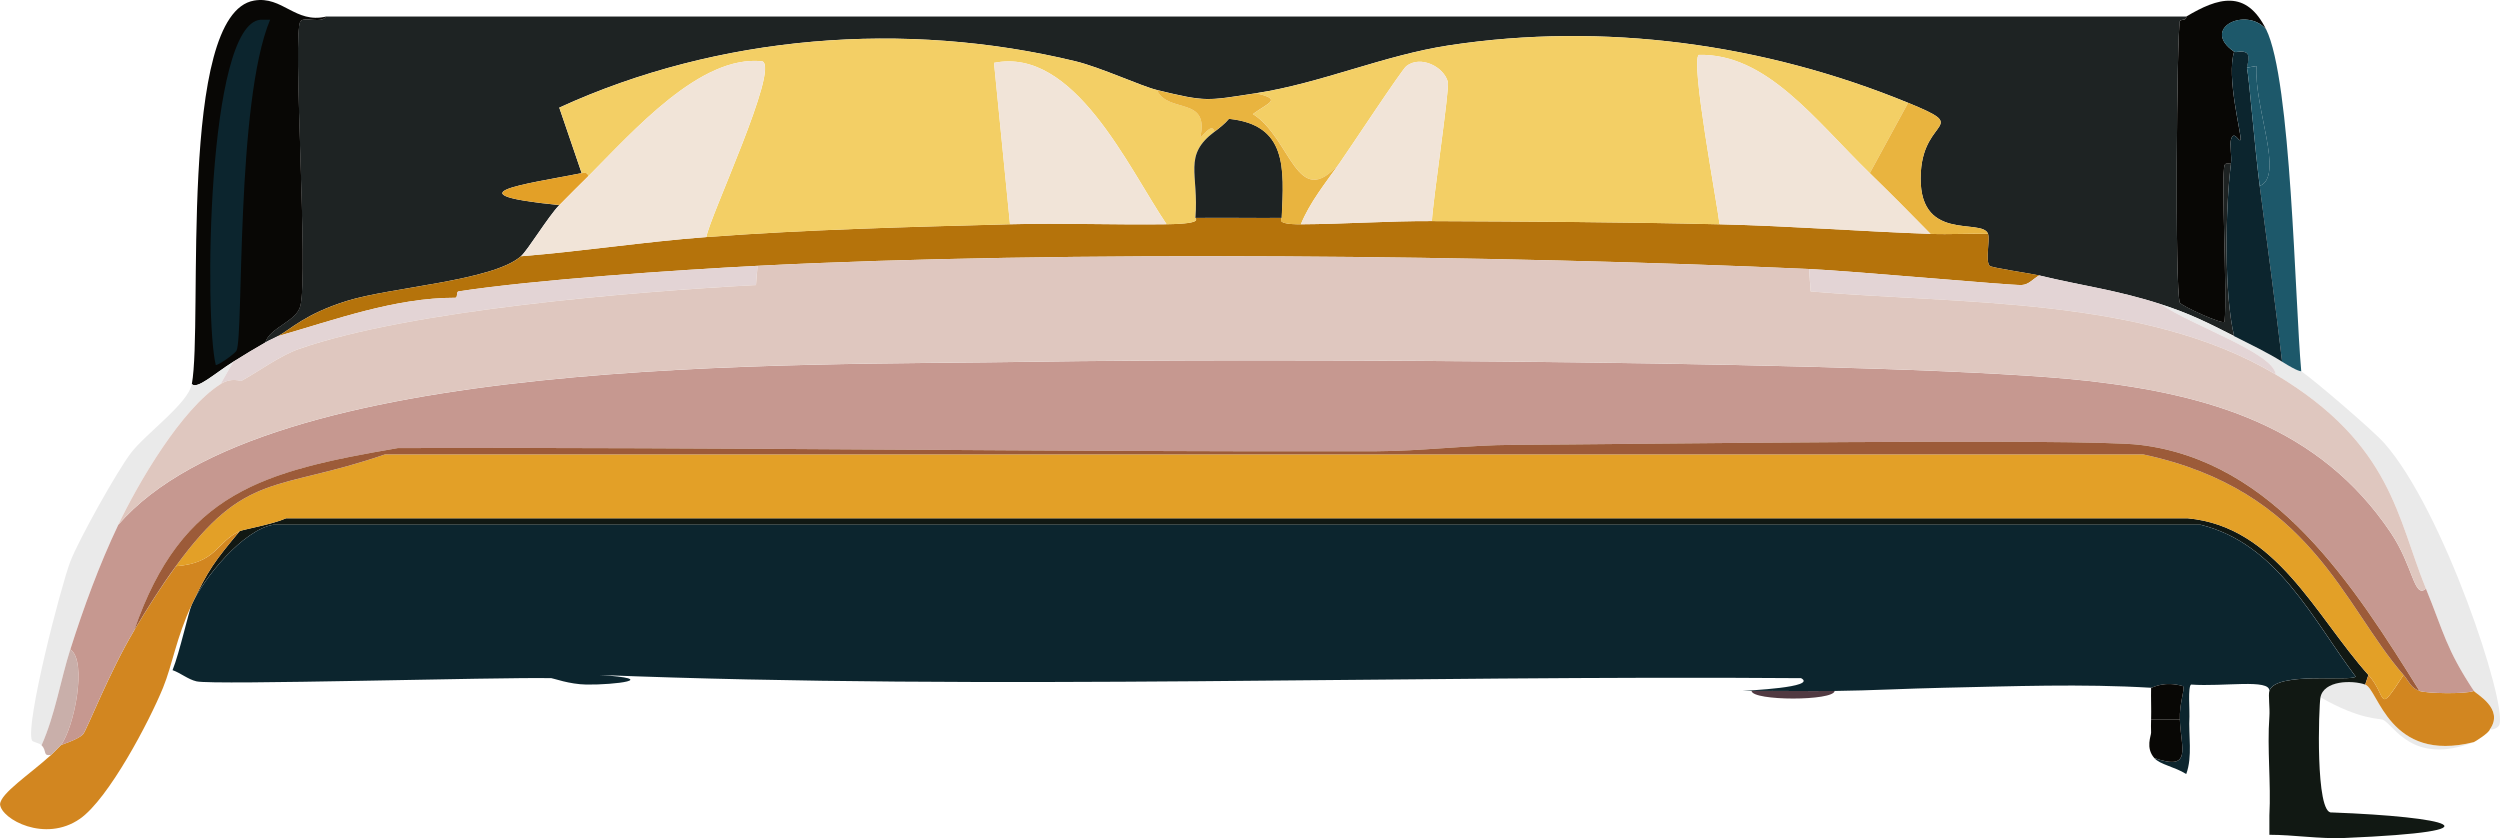 <svg xmlns="http://www.w3.org/2000/svg" id="Layer_2" data-name="Layer 2" viewBox="0 0 390.58 130.94"><defs><style>      .cls-1 {        fill: #1d586a;      }      .cls-1, .cls-2, .cls-3, .cls-4, .cls-5, .cls-6, .cls-7, .cls-8, .cls-9, .cls-10, .cls-11, .cls-12, .cls-13, .cls-14, .cls-15, .cls-16, .cls-17, .cls-18 {        stroke-width: 0px;      }      .cls-2 {        fill: #b5730b;      }      .cls-3 {        fill: #513a42;      }      .cls-4 {        fill: #e3a027;      }      .cls-5 {        fill: #eaeaea;      }      .cls-6 {        fill: #080705;      }      .cls-7 {        fill: #111813;      }      .cls-8 {        fill: #e3d4d5;      }      .cls-9 {        fill: #c69890;      }      .cls-10 {        fill: #e9b43f;      }      .cls-11 {        fill: #1e2323;      }      .cls-12 {        fill: #9c5b39;      }      .cls-13 {        fill: #d28620;      }      .cls-14 {        fill: #dfc7bf;      }      .cls-15 {        fill: #c9afaa;      }      .cls-16 {        fill: #0c252e;      }      .cls-17 {        fill: #f1e4d8;      }      .cls-18 {        fill: #f3cf65;      }    </style></defs><g id="Layer_1-2" data-name="Layer 1"><g><g><path class="cls-5" d="M369.52,106.95c2.08.71,3.73,12.33,16.98,8.99-9.63,3.72-12.45-2.68-14.23-3.5-.49-.22-3.49.08-9.74-3.5.52-2.61,4.85-2.73,6.99-2Z"></path><path class="cls-3" d="M286.63,107.95c-.17,1.58-12.81,1.58-12.98,0,4.33-.04,8.66.05,12.98,0Z"></path></g><g><path class="cls-11" d="M341.56,2.58c.07.73-.91.34-1,.75-.47,2.15-.8,41.9,0,43.94.2.5,6.73,3.48,6.99,3,.42-4.76-.57-22.83,0-24.47.13-.38.65-.25,1-.25-.89,7-1.09,20.47.5,26.96-4.23-2.14-6.89-3.5-11.49-4.99-6.82-2.21-12.29-2.87-18.98-4.49-1.13-.27-7.49-1.2-7.74-1.5-.73-.87.11-3.96-.25-4.99-.92-2.6-11.23,1.61-10.49-9.74.55-8.5,7.81-6.71-2-10.74-22.56-9.26-47.57-12.64-71.66-8.99-10.24,1.55-20.05,5.93-30.21,7.49-7.82,1.2-7.69,1.38-15.48-.5-2.4-.58-8.82-3.55-12.73-4.49-26.65-6.45-55.8-4.14-80.65,7.24l3.5,10.24c-8.89,1.76-20.91,3.25-3.5,4.99-1.79,1.86-4.9,7.02-5.99,7.99-4.34,3.86-20.3,4.82-27.21,6.99-6.56,2.06-8.74,4.43-10.74,5.49-.64.34-1.33.62-2,1,.71-2.36,4.88-3.26,5.49-5.74,1.27-5.15-1.28-42.62,0-44.44.55-.79,3.35.43,3.99-.75h290.62Z"></path><path class="cls-2" d="M200.24,34.04c.19,0-1.34,1.02,3,1,6.8-.03,13.63-.53,20.47-.5,14.94.07,30.01.14,44.94.5,11.03.26,21.95,1.11,32.96,1.5,2.99.11,6-.08,8.99,0,.36,1.03-.48,4.12.25,4.99.25.3,6.61,1.22,7.74,1.5-.96.52-1.6,1.44-2.75,1.5-1.66.08-26.36-2.19-33.21-2.5-47.66-2.16-117.08-2.93-164.29-.5-12.62.65-34.86,2.18-46.69,3.99-.4.06-.1.94-.5,1-9.43-.02-18.74,3.42-27.71,5.99,2-1.07,4.17-3.43,10.74-5.49,6.91-2.17,22.88-3.13,27.21-6.99,9.67-.78,19.28-2.27,28.96-3,15.71-1.18,31.69-1.58,47.44-2,8.14-.21,16.32.11,24.47,0,6.3-.09,4.23-1,4.49-1,4.45-.05,9,.03,13.48,0Z"></path><path class="cls-4" d="M91.88,27.55c-1.46,1.47-3.07,3.02-4.49,4.49-17.42-1.74-5.39-3.23,3.5-4.99.46-.09,1.01-.12,1,.5Z"></path><g><path class="cls-6" d="M50.93,2.58c-.65,1.18-3.44-.04-3.99.75-1.28,1.82,1.27,39.3,0,44.44-.61,2.48-4.78,3.38-5.49,5.74-1.71.99-3.32,1.94-4.99,3-3.03,1.92-5.65,4.36-6.49,3.5C31.73,50.52,27.7,2.14,39.7.09c4.42-.76,6.45,3.64,11.24,2.5Z"></path><path class="cls-16" d="M40.7,3.08h1.5c-5.38,12.87-4.13,49.31-5.24,51.68-.23.5-3.01,2.44-3.25,2.25-1.79-7.08-1.4-53.22,6.99-53.93Z"></path></g><g><path class="cls-7" d="M370.02,105.45l-.5,1.5c-2.14-.73-6.47-.62-6.99,2-.27,1.35-.83,18.32,1.75,17.98,18.17.67,27.43,2.92,2,3.99-3.95.17-7.88-.5-11.73-.5v-3c.27-5.12-.37-10.37,0-15.48.1-1.35-.2-3.36,0-3.99.97-3.1,12.83-1.41,13.48-2.25-6.88-9.18-12.22-20.72-24.22-23.72H42.69c-4.74.84-10.84,8.26-12.73,12.48,2.54-5.44,3.61-6.82,7.49-11.49.48-.23,5.27-1.1,7.24-2h297.11c13.83,1.3,19.87,15.13,28.21,24.47Z"></path><path class="cls-16" d="M354.54,107.95c.14-1.94-7.13-.63-12.23-1-.51.36-.2,4.08-.25,4.99-.17,2.92.51,6.24-.5,8.99-1.84-1.16-4.1-1.47-4.99-2.5,5.99,2.07,4.17-1.48,3.99-5.99-.1-2.56.84-4.79.5-5.24-2.98-.88-4.74.26-4.99.25-10.92-.65-21.56-.23-32.46,0-5.67.12-11.3.43-16.98.5-4.33.05-8.66-.04-12.98,0h-1.5c.79-.07,11.87-.55,9.24-2-62.41-.48-126.37,1.93-187.76-.5,9.84.64,2.39,1.56-2,1.5-2.67-.04-5.21-.99-5.49-1-8.25-.18-52.73,1.12-55.43.5-1.35-.31-2.46-1.3-3.75-1.75,1.13-2.84,2.51-9.16,3-10.24,1.9-4.22,8-11.65,12.73-12.48h301.11c12,3,17.33,14.54,24.22,23.72-.65.83-12.51-.85-13.48,2.25Z"></path><g><path class="cls-13" d="M37.45,82.98c-3.88,4.67-4.95,6.05-7.49,11.49-2.45,5.23-2.98,9.27-4.49,12.98-2.13,5.22-8.49,17.34-12.98,20.47-5.45,3.8-12.29.06-12.48-2.25.04-1.71,4.65-4.7,7.99-7.74.55-.5.99-1.02,1.5-1.5.14-.13,2.78-.9,3.5-1.75.58-.69,4.1-9.71,7.99-16.23,2.06-3.45,4.12-6.73,6.49-9.99,6.44-.52,6.28-3.77,9.99-5.49Z"></path><path class="cls-5" d="M349.05,52.52c2.45,1.24,5.17,2.55,7.49,3.99,2.76,1.72,2.86,1.4,3,1.5,1.94,1.31,11.26,9.28,12.98,11.24,9.25,10.5,19.11,40.4,17.98,43.94-.14.44-.95.9-1.5.75,2.3-3.23-2.19-5.53-2.5-5.99-4.39-6.66-4.68-9.11-7.49-15.98-4.51-11.01-5.29-22.6-23.47-33.46-.3-3.36-13.1-7.64-17.98-10.99,4.6,1.49,7.25,2.85,11.49,4.99Z"></path><path class="cls-5" d="M34.46,60.01c-6.09,3.83-12.87,15.44-15.98,21.97-2.96,6.23-5.41,12.9-7.49,19.47-1.57,4.94-2.38,10.21-4.49,14.98-.38-.37-1.37-.48-1.5-.75-1.11-2.38,4.51-24.1,5.99-27.96,1.3-3.38,7.29-14.11,9.49-16.98,2.32-3.03,8.92-7.7,9.49-10.74.84.87,3.46-1.58,6.49-3.5l-2,3.5Z"></path><path class="cls-13" d="M375.51,105.45c.85.98,1.12,2.03,2.5,2.5,1.15.39,7.04.52,8.49,0,.3.46,4.79,2.76,2.5,5.99-.1.55-2.28,1.91-2.5,2-13.25,3.34-14.9-8.27-16.98-8.99l.5-1.5c3.06,3.42,1.3,6.43,5.49,0Z"></path><path class="cls-15" d="M9.49,116.44c-.51.48-.94.99-1.5,1.5-1.37.22-.61-.64-1.5-1.5,2.12-4.77,2.93-10.04,4.49-14.98,2.7,1.79.61,12.28-1.5,14.98Z"></path><path class="cls-8" d="M118.35,41.53l-.25,3c-19.34,1.04-53.93,3.89-71.41,9.99-2.95,1.03-6.22,3.47-8.99,4.99-.14.08-1.45-.63-3.25.5l2-3.5c1.67-1.06,3.28-2.01,4.99-3,.67-.38,1.36-.66,2-1,8.98-2.58,18.29-6.01,27.71-5.99.4-.06.1-.94.5-1,11.83-1.82,34.07-3.34,46.69-3.99Z"></path><path class="cls-8" d="M318.59,43.03c6.69,1.62,12.16,2.28,18.98,4.49,4.87,3.35,17.68,7.63,17.98,10.99-20.46-12.22-49.45-10.97-72.66-12.98l-.25-3.5c6.84.31,31.54,2.58,33.21,2.5,1.15-.05,1.79-.98,2.75-1.5Z"></path><path class="cls-4" d="M375.51,105.45c-4.2,6.43-2.44,3.42-5.49,0-8.34-9.34-14.38-23.17-28.21-24.47H44.69c-1.97.9-6.76,1.77-7.24,2-3.71,1.72-3.54,4.97-9.99,5.49,10.93-15,15.68-11.61,32.71-17.48h274.64c26.24,5.61,31.16,23.47,40.7,34.46Z"></path><path class="cls-9" d="M379.01,91.97c2.81,6.87,3.1,9.32,7.49,15.98-1.45.52-7.34.39-8.49,0-10.23-16.38-22.59-35.93-43.69-38.45-8.96-1.07-81.24-.07-97.87,0-7.06.03-14.41.98-21.47,1-50.94.12-101.86-.65-152.8-.5-21.02,3.63-33.72,6.84-41.2,28.46-3.89,6.52-7.41,15.54-7.99,16.23-.71.85-3.35,1.61-3.5,1.75,2.1-2.7,4.2-13.19,1.5-14.98,2.08-6.57,4.53-13.25,7.49-19.47,23.13-26.77,105.15-24.84,143.06-25.47,33.58-.56,136.76-.2,164.79,3,18.79,2.14,36.07,7.14,47.19,23.72,3.55,5.3,3.61,10.33,5.49,8.74Z"></path><path class="cls-12" d="M378.01,107.95c-1.38-.47-1.64-1.51-2.5-2.5-9.54-10.98-14.46-28.85-40.7-34.46H60.17c-17.02,5.87-21.77,2.47-32.71,17.48-2.38,3.26-4.43,6.54-6.49,9.99,7.47-21.63,20.18-24.84,41.2-28.46,50.94-.15,101.86.62,152.8.5,7.06-.02,14.41-.97,21.47-1,16.63-.07,88.91-1.07,97.87,0,21.1,2.52,33.46,22.07,43.69,38.45Z"></path><path class="cls-14" d="M282.63,42.03l.25,3.5c23.2,2.01,52.2.76,72.66,12.98,18.18,10.86,18.96,22.45,23.47,33.46-1.88,1.59-1.94-3.44-5.49-8.74-11.12-16.58-28.4-21.58-47.19-23.72-28.02-3.2-131.21-3.55-164.79-3-37.92.63-119.94-1.3-143.06,25.47,3.11-6.53,9.89-18.14,15.98-21.97,1.79-1.13,3.1-.42,3.25-.5,2.77-1.52,6.04-3.96,8.99-4.99,17.48-6.1,52.07-8.94,71.41-9.99l.25-3c47.2-2.43,116.63-1.66,164.29.5Z"></path></g></g><g><path class="cls-6" d="M354.04,4.58c-3.08-3.59-10.31-.17-4.99,3.5-1.27,3.87,1.19,13.06,1,13.73-.17.6-1.04-1.65-1.5,0-.22.79.15,2.56,0,3.75-.35,0-.87-.13-1,.25-.57,1.63.42,19.71,0,24.47-.26.48-6.79-2.49-6.99-3-.8-2.05-.47-41.8,0-43.94.09-.41,1.07-.02,1-.75,4.99-2.98,9.36-4.29,12.48,2Z"></path><g><path class="cls-1" d="M354.04,4.58c3.94,7.93,4.48,42.38,5.49,53.43-.14-.09-.24.22-3-1.5-1.07-9.17-2.31-18.31-3.5-27.46,3.92-1.52-.91-12.24-.5-18.73l-1.5.25c-.02-.11.54-1.77,0-2.25-.62-.54-1.7-.04-2-.25-5.32-3.66,1.91-7.09,4.99-3.5Z"></path><path class="cls-16" d="M351.04,10.57c.38,1.82,1.19,12.21,2,18.48,1.19,9.15,2.43,18.3,3.5,27.46-2.32-1.45-5.04-2.75-7.49-3.99-1.59-6.5-1.39-19.96-.5-26.96.15-1.18-.22-2.95,0-3.75.46-1.65,1.32.6,1.5,0,.2-.67-2.27-9.86-1-13.73.3.21,1.38-.29,2,.25.54.48-.02,2.14,0,2.25Z"></path><path class="cls-1" d="M353.04,29.05c-.81-6.27-1.62-16.65-2-18.48l1.5-.25c-.41,6.49,4.42,17.21.5,18.73Z"></path></g></g><g><g><path class="cls-18" d="M180.76,14.07c1.75,3.77,8.33.86,6.74,7.49.97-.98,1.9-2.25,2.25-1-5,3.77-2.43,6.52-3,13.48-.26,0,1.81.91-4.49,1-6.04-8.94-14.42-27.73-26.96-25.22l2.5,25.22c-15.75.42-31.73.82-47.44,2,.44-3.01,11.48-26.4,8.74-27.46-9.67-1.06-20.11,10.86-27.21,17.98.02-.62-.54-.59-1-.5l-3.5-10.24c24.85-11.38,54-13.69,80.65-7.24,3.91.95,10.33,3.92,12.73,4.49Z"></path><path class="cls-17" d="M110.36,37.04c-9.68.73-19.29,2.22-28.96,3,1.09-.97,4.2-6.13,5.99-7.99,1.42-1.47,3.03-3.03,4.49-4.49,7.1-7.12,17.54-19.04,27.21-17.98,2.74,1.06-8.3,24.46-8.74,27.46Z"></path><path class="cls-17" d="M182.26,35.04c-8.15.11-16.32-.21-24.47,0l-2.5-25.22c12.54-2.52,20.93,16.28,26.96,25.22Z"></path></g><path class="cls-11" d="M200.24,34.04c-4.49.03-9.03-.05-13.48,0,.56-6.96-2-9.72,3-13.48.82-.62,1.58-1.21,2.25-2,9.05.94,8.64,7.57,8.24,15.48Z"></path><g><path class="cls-18" d="M298.11,16.07q-3,5.49-5.99,10.99c-8.59-8.35-16.11-18.72-26.72-18.48-1.31.99,2.86,23.11,3.25,26.47-14.93-.36-30-.43-44.94-.5.14-3.16,2.77-20.66,2.5-21.72-.61-2.4-4.27-4.23-6.49-2.5-.73.57-8.99,13.1-10.49,15.23-6.63,7.59-7.5-4.01-13.48-7.74,2.5-1.83,4.64-2.27.5-3.25,10.16-1.56,19.97-5.94,30.21-7.49,24.08-3.65,49.1-.27,71.66,8.99Z"></path><path class="cls-10" d="M310.6,36.54c-2.99-.08-6,.11-8.99,0-3.12-3.18-6.3-6.39-9.49-9.49q3-5.49,5.99-10.99c9.8,4.03,2.55,2.23,2,10.74-.74,11.35,9.57,7.14,10.49,9.74Z"></path><path class="cls-10" d="M196.24,14.57c4.14.98,2,1.41-.5,3.25,5.98,3.73,6.85,15.33,13.48,7.74-2.13,3.02-4.58,6.04-5.99,9.49-4.34.02-2.81-1-3-1,.4-7.91.81-14.54-8.24-15.48-.67.79-1.43,1.38-2.25,2-.34-1.25-1.27.02-2.25,1,1.59-6.63-4.99-3.73-6.74-7.49,7.79,1.88,7.66,1.7,15.48.5Z"></path><path class="cls-17" d="M292.12,27.05c3.19,3.1,6.37,6.31,9.49,9.49-11-.39-21.93-1.24-32.96-1.5-.39-3.35-4.56-25.47-3.25-26.47,10.61-.24,18.12,10.12,26.72,18.48Z"></path><path class="cls-17" d="M223.71,34.54c-6.84-.03-13.67.47-20.47.5,1.41-3.45,3.87-6.47,5.99-9.49,1.5-2.13,9.76-14.66,10.49-15.23,2.23-1.73,5.88.1,6.49,2.5.27,1.06-2.36,18.56-2.5,21.72Z"></path></g></g></g><g><path class="cls-6" d="M340.56,112.44c.18,4.51,1.99,8.06-3.99,5.99-1.41-1.61-.48-3.48-.5-3.99-.03-.66-.02-1.34,0-2h4.49Z"></path><path class="cls-6" d="M340.56,112.44h-4.49c.05-1.66-.04-3.33,0-4.99.25.01,2.02-1.13,4.99-.25.34.46-.6,2.68-.5,5.24Z"></path></g></g></g></svg>